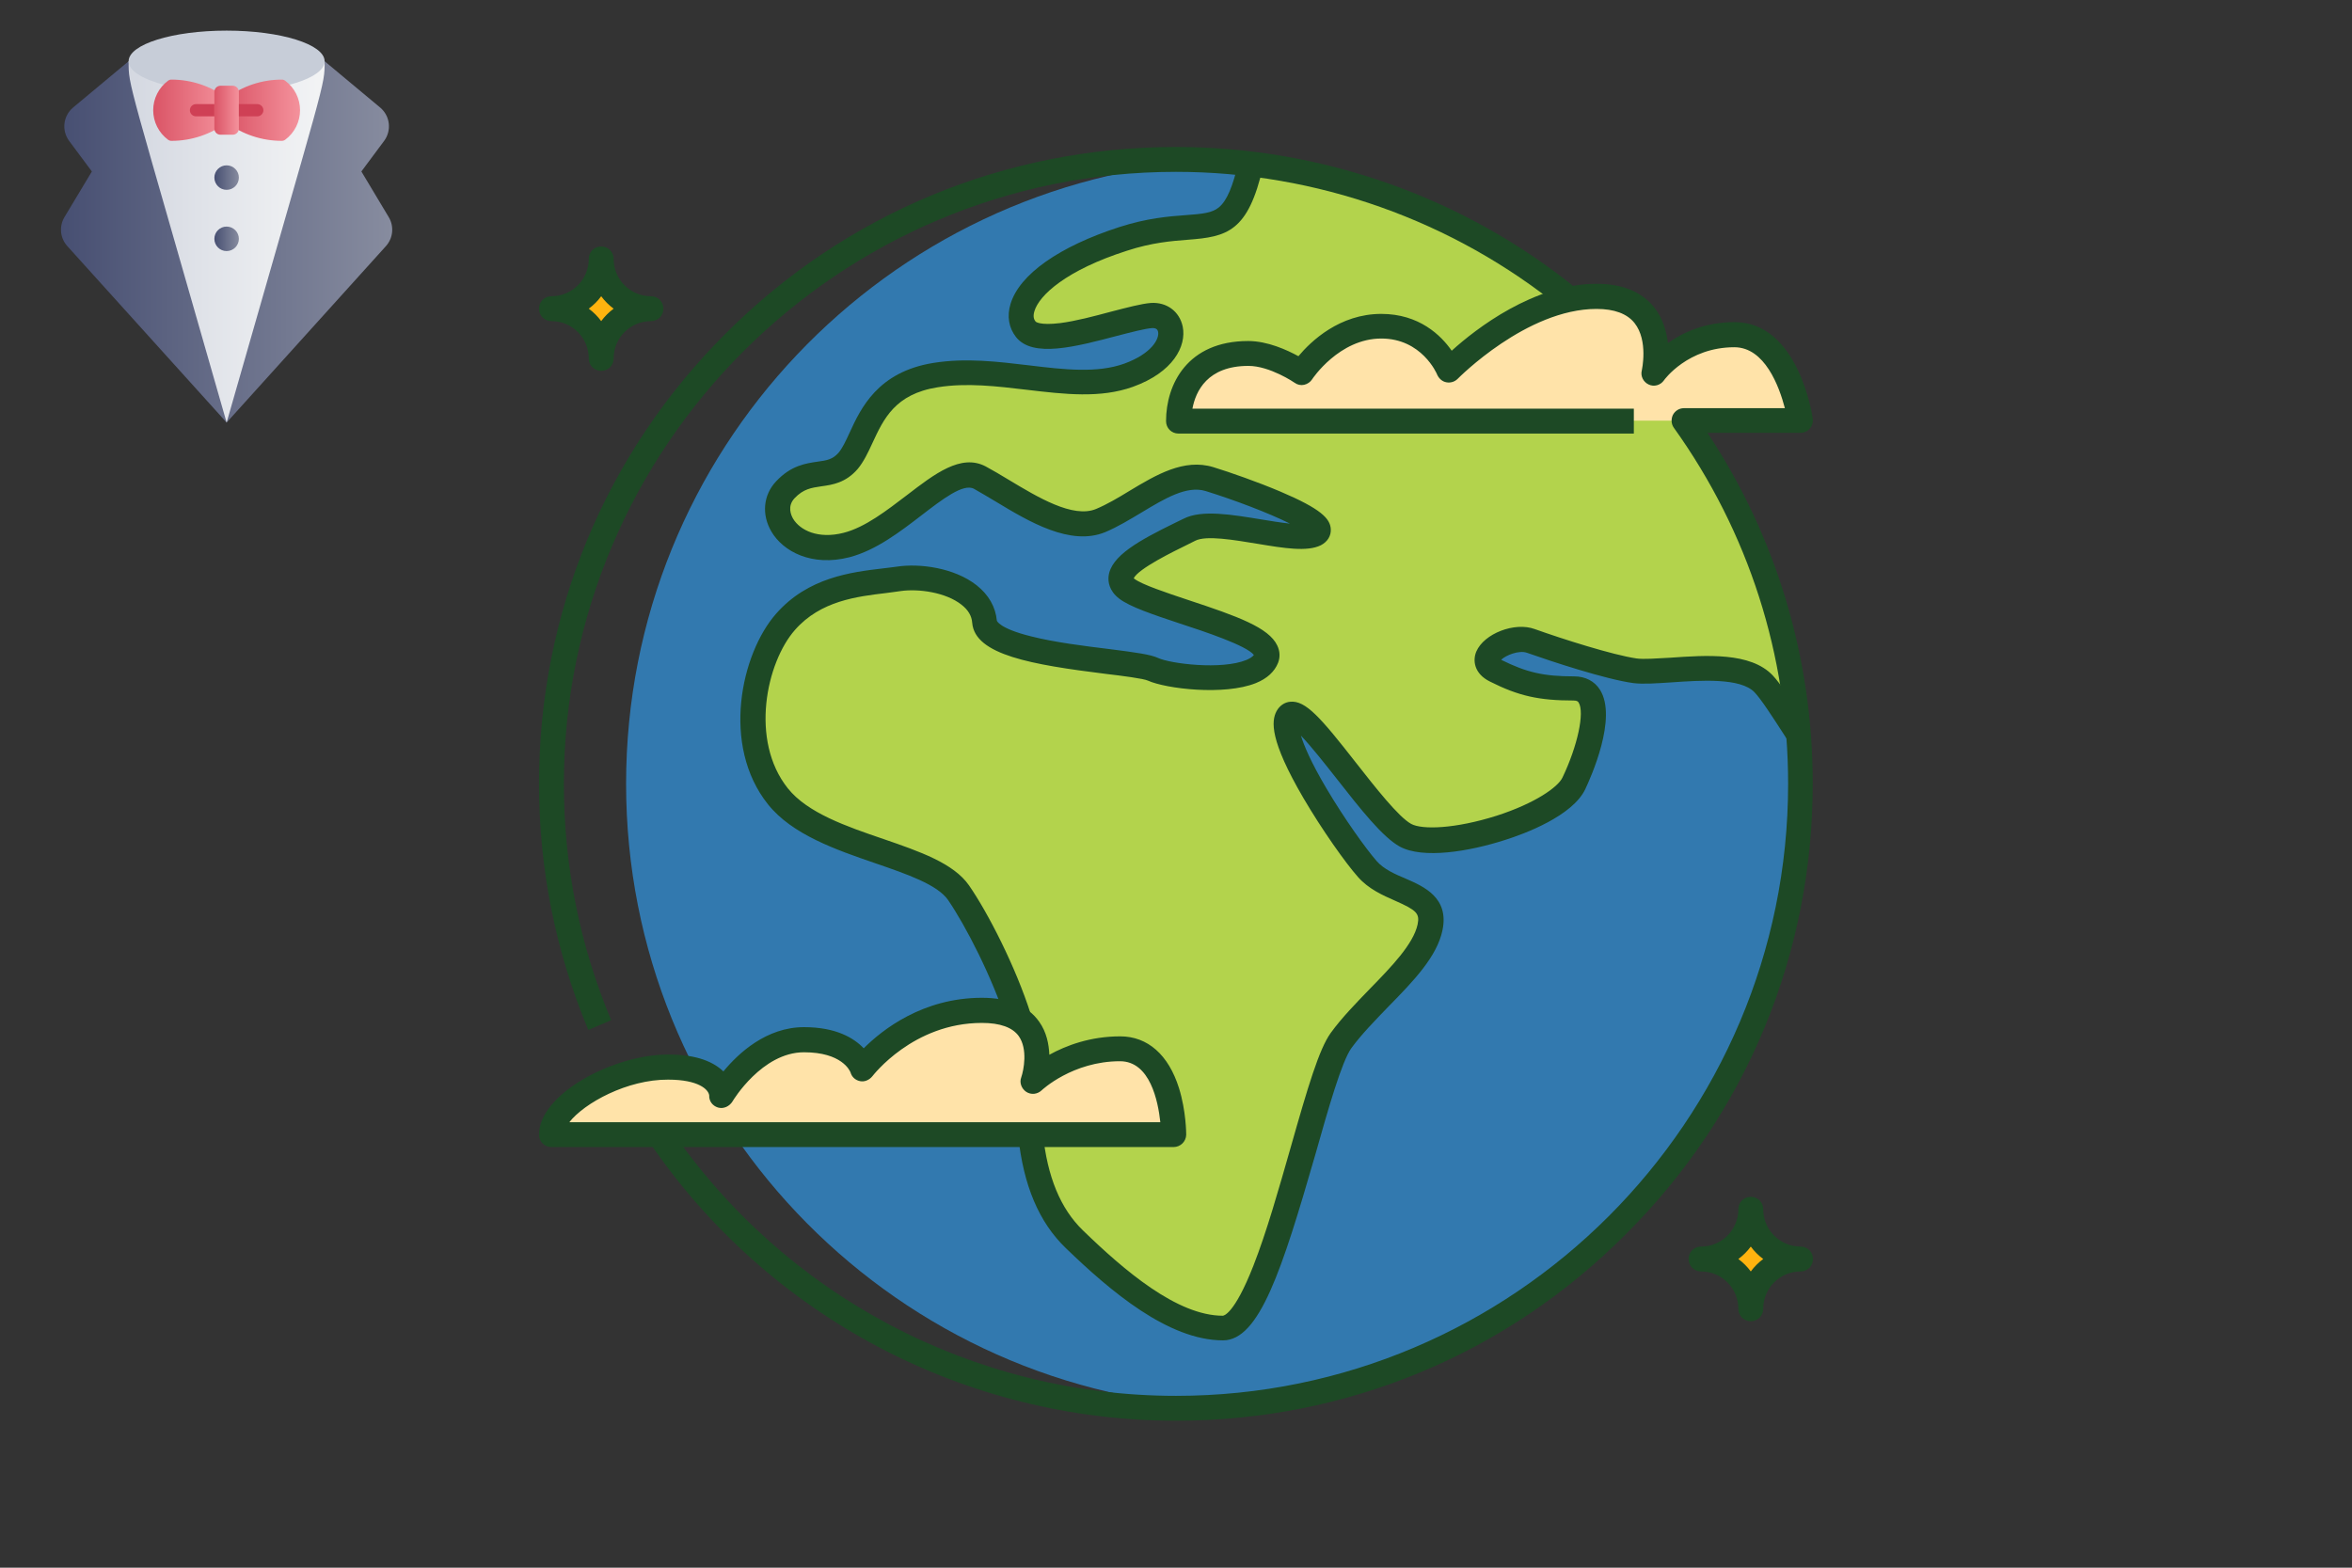 <svg width="384" height="256" viewBox="0 0 384 256" fill="none" xmlns="http://www.w3.org/2000/svg">
<rect x="0" y="0" width="384" height="256" fill="#333333" stroke="none"/>
<g clip-path="url(#clip0_221_40)">
<path d="M198.094 26.234C144.631 29.363 102.219 73.725 102.219 128C102.219 182.275 144.631 226.638 198.094 229.766C251.556 226.597 293.969 182.234 293.969 128C293.969 73.766 251.556 29.363 198.094 26.234Z" fill="#3279AF"/>
<path d="M293.644 119.794C291.247 116.097 289.215 112.928 287.956 111.547C283.69 107.038 271.462 110.044 266.953 109.434C262.444 108.825 253.465 105.819 249.931 104.559C246.437 103.3 239.937 107.322 244.162 109.434C248.428 111.547 251.434 112.319 256.919 112.319C262.403 112.319 259.681 122.069 256.919 127.838C254.156 133.566 234.9 139.334 229.415 136.328C223.931 133.322 212.15 113.334 210.159 117.072C208.169 120.809 219.422 137.588 223.159 141.813C226.897 146.078 234.656 145.306 233.397 151.319C232.137 157.331 223.687 163.344 218.934 169.844C214.181 176.344 207.437 216.847 199.678 216.847C191.919 216.847 183.428 210.103 175.425 202.344C167.422 194.584 167.909 181.828 167.909 174.597C167.909 167.366 160.922 152.334 156.412 145.834C151.903 139.334 133.662 138.563 126.919 130.072C120.175 121.581 122.694 107.809 128.178 101.553C133.662 95.297 141.665 95.297 146.662 94.566C151.659 93.834 160.15 95.825 160.678 101.553C161.165 107.281 184.931 107.809 188.181 109.313C191.431 110.816 204.919 112.075 206.706 107.566C208.453 103.056 187.937 99.319 183.956 96.191C179.975 93.062 189.725 88.838 194.194 86.563C198.703 84.328 211.215 89.081 214.709 87.334C218.203 85.588 203.212 80.062 197.444 78.316C191.675 76.569 185.703 82.581 179.69 85.059C173.678 87.578 165.187 80.794 159.947 78.072C154.706 75.309 146.947 86.806 138.172 89.081C129.437 91.316 124.44 84.084 128.178 80.063C131.915 76.081 135.45 78.803 138.415 75.309C141.422 71.816 141.665 63.041 152.675 61.294C163.684 59.547 175.181 64.544 184.2 61.294C193.178 58.044 192.203 51.3 187.937 51.544C183.672 51.788 170.184 57.313 167.422 53.778C164.659 50.284 169.25 43.5 183.306 39.031C196.712 34.766 200.897 41.184 204.187 26.722C252.084 32.45 289.784 71.369 293.644 119.794Z" fill="#B3D34C"/>
<path d="M98.156 42.281C98.156 46.75 94.5 50.406 90.031 50.406C94.5 50.406 98.156 54.062 98.156 58.531C98.156 54.062 101.812 50.406 106.281 50.406C101.812 50.406 98.156 46.75 98.156 42.281ZM285.844 213.719C285.844 209.25 289.5 205.594 293.969 205.594C289.5 205.594 285.844 201.938 285.844 197.469C285.844 201.938 282.188 205.594 277.719 205.594C282.188 205.594 285.844 209.25 285.844 213.719Z" fill="#FFB30F"/>
<path d="M90.031 185.281C90.031 180.447 100.391 174.231 109.125 174.231C117.859 174.231 117.859 178.822 117.859 178.822C117.859 178.822 123.141 169.803 131.266 169.803C139.391 169.803 140.812 174.516 140.812 174.516C140.812 174.516 147.922 165.009 160.312 165.009C172.703 165.009 168.641 176.628 168.641 176.628C168.641 176.628 174.125 171.306 182.859 171.306C191.594 171.306 191.594 185.281 191.594 185.281H90.031Z" fill="#FFE3A9"/>
<path d="M90.031 185.281C90.031 180.447 100.391 174.231 109.125 174.231C117.859 174.231 117.859 178.822 117.859 178.822C117.859 178.822 123.141 169.803 131.266 169.803C139.391 169.803 140.812 174.516 140.812 174.516C140.812 174.516 147.922 165.009 160.312 165.009C172.703 165.009 168.641 176.628 168.641 176.628C168.641 176.628 174.125 171.306 182.859 171.306C191.594 171.306 191.594 185.281 191.594 185.281H90.031ZM192.406 68.688C192.406 63.853 195.047 57.638 203.781 57.638C208.006 57.638 212.516 60.766 212.516 60.766C212.516 60.766 217.391 53.169 225.516 53.169C233.641 53.169 236.566 60.359 236.566 60.359C236.566 60.359 248.266 48.375 260.656 48.375C273.047 48.375 270.041 60.888 270.041 60.888C270.041 60.888 274.469 54.631 283.203 54.631C291.938 54.631 293.969 68.688 293.969 68.688H192.406Z" fill="#FFE3A9"/>
<path d="M96.044 168.178C90.722 155.422 88 141.934 88 128C88 100.212 98.806 74.091 118.469 54.469C138.091 34.806 164.212 24 192 24C215.847 24 239.125 32.247 257.569 47.278L255.009 50.447C237.256 35.984 214.912 28.062 192 28.062C136.912 28.062 92.062 72.912 92.062 128C92.062 141.366 94.662 154.366 99.781 166.594L96.044 168.178Z" fill="#1D4925"/>
<path d="M192 232C157.591 232 125.456 215.019 106.038 186.541L109.409 184.266C128.056 211.606 158.931 227.938 192 227.938C247.088 227.938 291.938 183.088 291.938 128C291.938 106.997 285.478 86.888 273.291 69.866C272.844 69.256 272.803 68.444 273.128 67.753C273.494 67.062 274.184 66.656 274.916 66.656H291.409C290.475 63.081 288.119 56.703 283.163 56.703C275.566 56.703 271.706 62.025 271.666 62.106C271.097 62.919 270.041 63.203 269.188 62.797C268.294 62.391 267.806 61.416 268.05 60.481C268.05 60.441 269.147 55.647 266.872 52.763C265.653 51.219 263.541 50.447 260.656 50.447C249.241 50.447 238.109 61.741 237.988 61.862C237.5 62.35 236.809 62.553 236.159 62.431C235.469 62.309 234.941 61.822 234.656 61.212C234.575 60.969 232.097 55.281 225.516 55.281C218.65 55.281 214.263 61.862 214.222 61.944C213.938 62.391 213.45 62.716 212.922 62.837C212.394 62.959 211.825 62.837 211.378 62.513C211.338 62.472 207.316 59.75 203.822 59.75C197.119 59.75 195.209 63.894 194.681 66.737H266.75V70.8H192.406C191.269 70.8 190.375 69.906 190.375 68.769C190.375 62.756 193.869 55.688 203.781 55.688C206.95 55.688 210.119 57.15 211.988 58.166C214.059 55.688 218.731 51.259 225.516 51.259C231.691 51.259 235.266 54.753 237.013 57.272C240.994 53.656 250.459 46.344 260.656 46.344C264.881 46.344 268.05 47.644 270.081 50.203C271.503 51.991 272.072 54.103 272.316 56.013C274.794 54.266 278.409 52.6 283.203 52.6C293.563 52.6 295.878 67.713 295.959 68.362C296.041 68.931 295.878 69.541 295.472 69.987C295.106 70.434 294.538 70.678 293.928 70.678H278.775C290.028 87.7 295.959 107.403 295.959 127.959C295.959 155.747 285.153 181.869 265.491 201.491C245.909 221.194 219.788 232 192 232Z" fill="#1D4925"/>
<path d="M164.375 167C161.978 159.525 157.631 151.116 154.787 146.972C153.041 144.453 148.084 142.747 142.884 140.959C136.506 138.766 129.316 136.288 125.375 131.331C117.697 121.703 120.988 106.713 126.716 100.213C131.916 94.281 138.984 93.428 144.144 92.819C144.956 92.737 145.728 92.616 146.419 92.534C150.116 91.966 155.803 92.697 159.459 95.581C161.409 97.125 162.547 99.116 162.75 101.35C162.75 101.35 163.075 102.609 168.316 103.909C172.134 104.884 177.05 105.494 181.031 105.981C185.5 106.55 187.856 106.875 189.075 107.444C191.066 108.378 199.434 109.434 203.497 107.769C204.066 107.525 204.512 107.241 204.716 106.956C203.537 105.413 196.55 103.097 192.691 101.838C188.303 100.375 184.484 99.116 182.697 97.734C181.031 96.434 180.909 94.931 180.991 94.119C181.356 90.787 185.947 88.269 191.919 85.344C192.406 85.1 192.853 84.897 193.259 84.694C196.225 83.191 201.141 84.044 205.894 84.816C207.356 85.059 209.103 85.344 210.606 85.506C207.234 83.8 201.425 81.606 196.834 80.184C193.747 79.25 190.172 81.403 186.394 83.678C184.484 84.816 182.494 86.034 180.463 86.888C174.775 89.244 167.991 85.181 162.547 81.891C161.247 81.119 160.028 80.388 159.013 79.819C157.266 78.884 153.813 81.566 150.481 84.125C146.988 86.806 143.047 89.853 138.7 90.991C132.525 92.575 127.853 90.056 125.944 86.806C124.319 84.044 124.603 80.834 126.716 78.6C129.153 76 131.55 75.675 133.459 75.391C135.003 75.188 135.938 75.025 136.913 73.928C137.522 73.197 138.091 72.019 138.7 70.678C140.528 66.697 143.291 60.725 152.391 59.263C157.713 58.409 162.953 59.059 168.072 59.669C173.759 60.359 179.122 60.969 183.55 59.384C188.019 57.759 189.319 55.322 189.075 54.184C189.034 54.022 188.953 53.534 188.1 53.575C186.962 53.656 184.769 54.225 182.412 54.834C175.628 56.622 168.6 58.491 165.878 55.038C164.7 53.534 164.375 51.625 164.984 49.634C166.447 44.8 172.947 40.25 182.737 37.081C187.287 35.619 190.781 35.334 193.584 35.131C196.387 34.928 197.891 34.766 198.988 33.872C200.288 32.816 201.303 30.459 202.238 26.275L206.219 27.169C203.781 37.894 200.328 38.666 193.909 39.153C191.309 39.356 188.1 39.6 183.997 40.941C174.084 44.109 169.656 48.212 168.884 50.812C168.6 51.747 168.844 52.234 169.088 52.519C169.088 52.519 169.697 53.169 173.069 52.763C175.628 52.438 178.675 51.625 181.397 50.894C184.078 50.203 186.353 49.594 187.897 49.472C190.497 49.309 192.569 50.853 193.097 53.331C193.747 56.541 191.512 60.806 184.972 63.163C179.65 65.072 173.8 64.381 167.625 63.65C162.791 63.081 157.834 62.472 153.081 63.244C146.134 64.341 144.266 68.403 142.438 72.344C141.706 73.928 141.016 75.391 140.041 76.569C138.091 78.844 135.897 79.169 134.109 79.412C132.484 79.656 131.184 79.819 129.722 81.362C128.503 82.662 129.153 84.125 129.478 84.694C130.616 86.603 133.581 88.066 137.725 87.009C141.259 86.116 144.834 83.312 148.044 80.875C152.594 77.381 156.9 74.05 160.922 76.162C162.059 76.772 163.359 77.544 164.7 78.356C169.372 81.159 175.181 84.694 178.959 83.109C180.706 82.378 182.575 81.281 184.362 80.184C188.75 77.544 193.3 74.822 198.094 76.284C200.856 77.138 205.284 78.681 209.022 80.266C215.725 83.109 217.147 84.694 217.269 86.359C217.35 87.497 216.741 88.472 215.644 89.041C213.409 90.138 209.672 89.528 205.284 88.797C201.547 88.188 196.916 87.375 195.128 88.309L193.747 89C191.756 89.975 185.825 92.859 185.094 94.444C185.134 94.484 185.175 94.484 185.216 94.525C186.434 95.459 190.456 96.8 193.991 97.978C202.116 100.659 207.153 102.488 208.534 105.413C208.981 106.347 209.022 107.322 208.656 108.256C208.088 109.678 206.869 110.816 205.041 111.547C199.881 113.619 190.375 112.481 187.409 111.141C186.719 110.816 183.306 110.369 180.544 110.044C168.478 108.541 159.175 106.956 158.728 101.716C158.647 100.578 158.078 99.603 156.981 98.75C154.422 96.719 149.953 96.109 147.069 96.516C146.297 96.638 145.525 96.719 144.672 96.841C139.919 97.409 133.988 98.1 129.803 102.853C125.131 108.134 122.369 120.891 128.625 128.731C131.834 132.753 138.172 134.947 144.266 137.019C150.156 139.05 155.681 140.959 158.2 144.575C161.247 148.963 165.837 157.859 168.316 165.7L164.375 167ZM199.678 218.878C190.741 218.878 181.275 210.834 174.003 203.806C169.616 199.581 167.097 193.569 166.244 185.525L170.266 185.119C170.997 192.188 173.15 197.388 176.806 200.922C183.509 207.422 192.162 214.856 199.637 214.856C199.719 214.856 201.466 214.775 204.634 206.691C206.788 201.206 208.778 194.178 210.728 187.353C213.531 177.481 215.359 171.306 217.269 168.666C219.097 166.147 221.453 163.75 223.688 161.434C227.181 157.859 230.756 154.163 231.447 150.953C231.813 149.166 231.284 148.638 227.791 147.094C225.759 146.2 223.444 145.184 221.697 143.194C219.706 140.959 215.847 135.516 212.8 130.316C207.275 120.85 207.559 117.763 208.412 116.138C208.9 115.244 209.712 114.675 210.647 114.594C213.166 114.35 215.603 117.153 221.412 124.588C224.5 128.528 228.319 133.403 230.391 134.541C232.178 135.516 237.581 135.353 244.366 133.2C250.662 131.169 254.359 128.528 255.091 126.984C257.569 121.825 258.747 116.3 257.731 114.716C257.65 114.594 257.528 114.391 256.919 114.391C251.272 114.391 247.941 113.659 243.269 111.303C240.628 110.003 240.425 107.809 241.034 106.388C242.294 103.463 247.291 101.513 250.581 102.731C255.131 104.356 263.297 106.956 267.197 107.525C268.375 107.688 270.447 107.525 272.681 107.403C278.531 106.997 285.803 106.469 289.419 110.288C290.719 111.669 292.506 114.431 294.781 117.925L295.35 118.819L291.938 121.013L291.369 120.119C289.297 116.909 287.509 114.147 286.453 113.05C284.178 110.653 277.678 111.1 272.966 111.425C270.447 111.588 268.253 111.75 266.669 111.547C262.159 110.938 253.303 108.013 249.281 106.591C247.981 106.144 245.869 106.997 245.097 107.728C245.097 107.728 245.137 107.728 245.137 107.769C249.241 109.8 252.003 110.45 257 110.45C258.828 110.45 260.331 111.222 261.225 112.644C264.109 117.234 259.722 126.944 258.828 128.853C256.756 133.241 248.916 136.166 245.666 137.181C239.856 139.05 232.3 140.309 228.522 138.238C225.719 136.694 222.103 132.103 218.284 127.228C216.497 124.953 214.1 121.906 212.394 120.119C212.881 121.703 213.978 124.384 216.578 128.772C219.462 133.647 222.997 138.603 224.784 140.634C225.922 141.934 227.75 142.747 229.497 143.478C232.503 144.778 236.606 146.606 235.509 151.888C234.616 156.234 230.756 160.216 226.694 164.359C224.541 166.594 222.306 168.869 220.641 171.144C219.056 173.338 216.862 181.056 214.75 188.531C209.306 207.381 205.609 218.878 199.678 218.878ZM98.156 60.562C97.019 60.562 96.125 59.669 96.125 58.531C96.125 55.159 93.403 52.438 90.031 52.438C88.894 52.438 88 51.544 88 50.406C88 49.269 88.894 48.375 90.031 48.375C93.403 48.375 96.125 45.653 96.125 42.281C96.125 41.144 97.019 40.25 98.156 40.25C99.294 40.25 100.188 41.144 100.188 42.281C100.188 45.653 102.909 48.375 106.281 48.375C107.419 48.375 108.312 49.269 108.312 50.406C108.312 51.544 107.419 52.438 106.281 52.438C102.909 52.438 100.188 55.159 100.188 58.531C100.188 59.669 99.294 60.562 98.156 60.562ZM96.125 50.406C96.897 50.975 97.588 51.666 98.156 52.438C98.725 51.666 99.416 50.975 100.188 50.406C99.416 49.837 98.725 49.147 98.156 48.375C97.588 49.147 96.897 49.837 96.125 50.406ZM285.844 215.75C284.706 215.75 283.812 214.856 283.812 213.719C283.812 210.347 281.091 207.625 277.719 207.625C276.581 207.625 275.688 206.731 275.688 205.594C275.688 204.456 276.581 203.563 277.719 203.563C281.091 203.563 283.812 200.841 283.812 197.469C283.812 196.331 284.706 195.438 285.844 195.438C286.981 195.438 287.875 196.331 287.875 197.469C287.875 200.841 290.597 203.563 293.969 203.563C295.106 203.563 296 204.456 296 205.594C296 206.731 295.106 207.625 293.969 207.625C290.597 207.625 287.875 210.347 287.875 213.719C287.875 214.856 286.981 215.75 285.844 215.75ZM283.812 205.594C284.584 206.163 285.275 206.853 285.844 207.625C286.412 206.853 287.103 206.163 287.875 205.594C287.103 205.025 286.412 204.334 285.844 203.563C285.275 204.334 284.584 205.025 283.812 205.594Z" fill="#1D4925"/>
<path d="M191.594 187.312H90.031C88.894 187.312 88 186.419 88 185.281C88 178.659 100.106 172.2 109.125 172.2C114 172.2 116.641 173.541 118.103 174.963C120.541 171.997 125.131 167.731 131.266 167.731C136.506 167.731 139.431 169.519 141.016 171.184C144.022 168.178 150.644 162.938 160.312 162.938C164.659 162.938 167.828 164.238 169.656 166.838C170.875 168.544 171.241 170.494 171.322 172.241C174.044 170.737 177.984 169.234 182.9 169.234C187.369 169.234 190.781 172.241 192.488 177.684C193.666 181.462 193.666 185.159 193.666 185.322C193.625 186.419 192.731 187.312 191.594 187.312ZM92.956 183.25H189.441C189.075 179.838 187.775 173.297 182.859 173.297C175.1 173.297 170.103 178.009 170.062 178.05C169.372 178.7 168.356 178.822 167.544 178.294C166.772 177.766 166.406 176.791 166.731 175.938C167.138 174.759 167.828 171.306 166.325 169.194C165.309 167.772 163.278 167.041 160.312 167.041C149.059 167.041 142.519 175.653 142.438 175.734C141.95 176.344 141.178 176.709 140.406 176.547C139.634 176.384 139.066 175.856 138.862 175.125C138.741 174.8 137.4 171.834 131.266 171.834C124.4 171.834 119.647 179.756 119.606 179.838C119.119 180.65 118.144 181.138 117.209 180.853C116.316 180.569 115.747 179.797 115.788 178.863C115.666 177.928 114.081 176.303 109.084 176.303C102.422 176.262 95.394 180.122 92.956 183.25Z" fill="#1D4925"/>
</g>
<path d="M62.08 17.57L53 10H21L11.92 17.57C11.144 18.225 10.646 19.15 10.527 20.159C10.409 21.167 10.678 22.183 11.28 23L15 28L10.52 35.46C10.081 36.197 9.891 37.056 9.977 37.909C10.064 38.763 10.422 39.566 11 40.2L37 69L63 40.2C63.576 39.565 63.933 38.761 64.017 37.908C64.102 37.054 63.91 36.196 63.47 35.46L59 28L62.72 23C63.322 22.183 63.592 21.167 63.473 20.159C63.354 19.15 62.856 18.225 62.08 17.57Z" fill="url(#paint0_linear_221_40)"/>
<path d="M21 10C21 14.23 20.67 11.84 37 69C53.31 11.93 53 14.21 53 10H21Z" fill="url(#paint1_linear_221_40)"/>
<path d="M37 15C45.837 15 53 12.761 53 10C53 7.239 45.837 5 37 5C28.163 5 21 7.239 21 10C21 12.761 28.163 15 37 15Z" fill="#C7CDD8"/>
<path d="M37 31C38.105 31 39 30.105 39 29C39 27.895 38.105 27 37 27C35.895 27 35 27.895 35 29C35 30.105 35.895 31 37 31Z" fill="url(#paint2_linear_221_40)"/>
<path d="M37 41C38.105 41 39 40.105 39 39C39 37.895 38.105 37 37 37C35.895 37 35 37.895 35 39C35 40.105 35.895 41 37 41Z" fill="url(#paint3_linear_221_40)"/>
<path d="M46.56 22.82C46.397 22.938 46.201 23.002 46 23C42.754 23 39.596 21.947 37 20V16C39.596 14.053 42.754 13 46 13C46.202 12.995 46.399 13.058 46.56 13.18C47.313 13.738 47.925 14.465 48.346 15.302C48.767 16.139 48.987 17.063 48.987 18C48.987 18.937 48.767 19.861 48.346 20.698C47.925 21.535 47.313 22.262 46.56 22.82Z" fill="url(#paint4_linear_221_40)"/>
<path d="M27.44 22.82C27.603 22.938 27.799 23.002 28 23C31.246 23 34.404 21.947 37 20V16C34.404 14.053 31.246 13 28 13C27.798 12.995 27.601 13.058 27.44 13.18C26.687 13.738 26.076 14.465 25.654 15.302C25.233 16.139 25.013 17.063 25.013 18C25.013 18.937 25.233 19.861 25.654 20.698C26.076 21.535 26.687 22.262 27.44 22.82Z" fill="url(#paint5_linear_221_40)"/>
<path d="M38 14H36C35.448 14 35 14.448 35 15V21C35 21.552 35.448 22 36 22H38C38.552 22 39 21.552 39 21V15C39 14.448 38.552 14 38 14Z" fill="url(#paint6_linear_221_40)"/>
<path d="M32 19H35V17H32C31.735 17 31.48 17.105 31.293 17.293C31.105 17.48 31 17.735 31 18C31 18.265 31.105 18.52 31.293 18.707C31.48 18.895 31.735 19 32 19ZM42 19H39V17H42C42.265 17 42.52 17.105 42.707 17.293C42.895 17.48 43 17.735 43 18C43 18.265 42.895 18.52 42.707 18.707C42.52 18.895 42.265 19 42 19Z" fill="#CF4055"/>
<defs>
<linearGradient id="paint0_linear_221_40" x1="9.95" y1="39.5" x2="64.05" y2="39.5" gradientUnits="userSpaceOnUse">
<stop stop-color="#474F72"/>
<stop offset="1" stop-color="#878C9F"/>
</linearGradient>
<linearGradient id="paint1_linear_221_40" x1="21" y1="39.5" x2="53" y2="39.5" gradientUnits="userSpaceOnUse">
<stop stop-color="#D4D8E1"/>
<stop offset="1" stop-color="#F3F4F5"/>
</linearGradient>
<linearGradient id="paint2_linear_221_40" x1="35" y1="29" x2="39" y2="29" gradientUnits="userSpaceOnUse">
<stop stop-color="#474F72"/>
<stop offset="1" stop-color="#878C9F"/>
</linearGradient>
<linearGradient id="paint3_linear_221_40" x1="35" y1="39" x2="39" y2="39" gradientUnits="userSpaceOnUse">
<stop stop-color="#474F72"/>
<stop offset="1" stop-color="#878C9F"/>
</linearGradient>
<linearGradient id="paint4_linear_221_40" x1="37" y1="18" x2="49" y2="18" gradientUnits="userSpaceOnUse">
<stop stop-color="#DA5466"/>
<stop offset="1" stop-color="#F4929C"/>
</linearGradient>
<linearGradient id="paint5_linear_221_40" x1="25" y1="5" x2="37" y2="5" gradientUnits="userSpaceOnUse">
<stop stop-color="#DA5466"/>
<stop offset="1" stop-color="#F4929C"/>
</linearGradient>
<linearGradient id="paint6_linear_221_40" x1="35" y1="5" x2="39" y2="5" gradientUnits="userSpaceOnUse">
<stop stop-color="#DA5466"/>
<stop offset="1" stop-color="#F4929C"/>
</linearGradient>
<clipPath id="clip0_221_40">
<rect width="208" height="208" fill="white" transform="translate(88 24)"/>
</clipPath>
</defs>
</svg>
